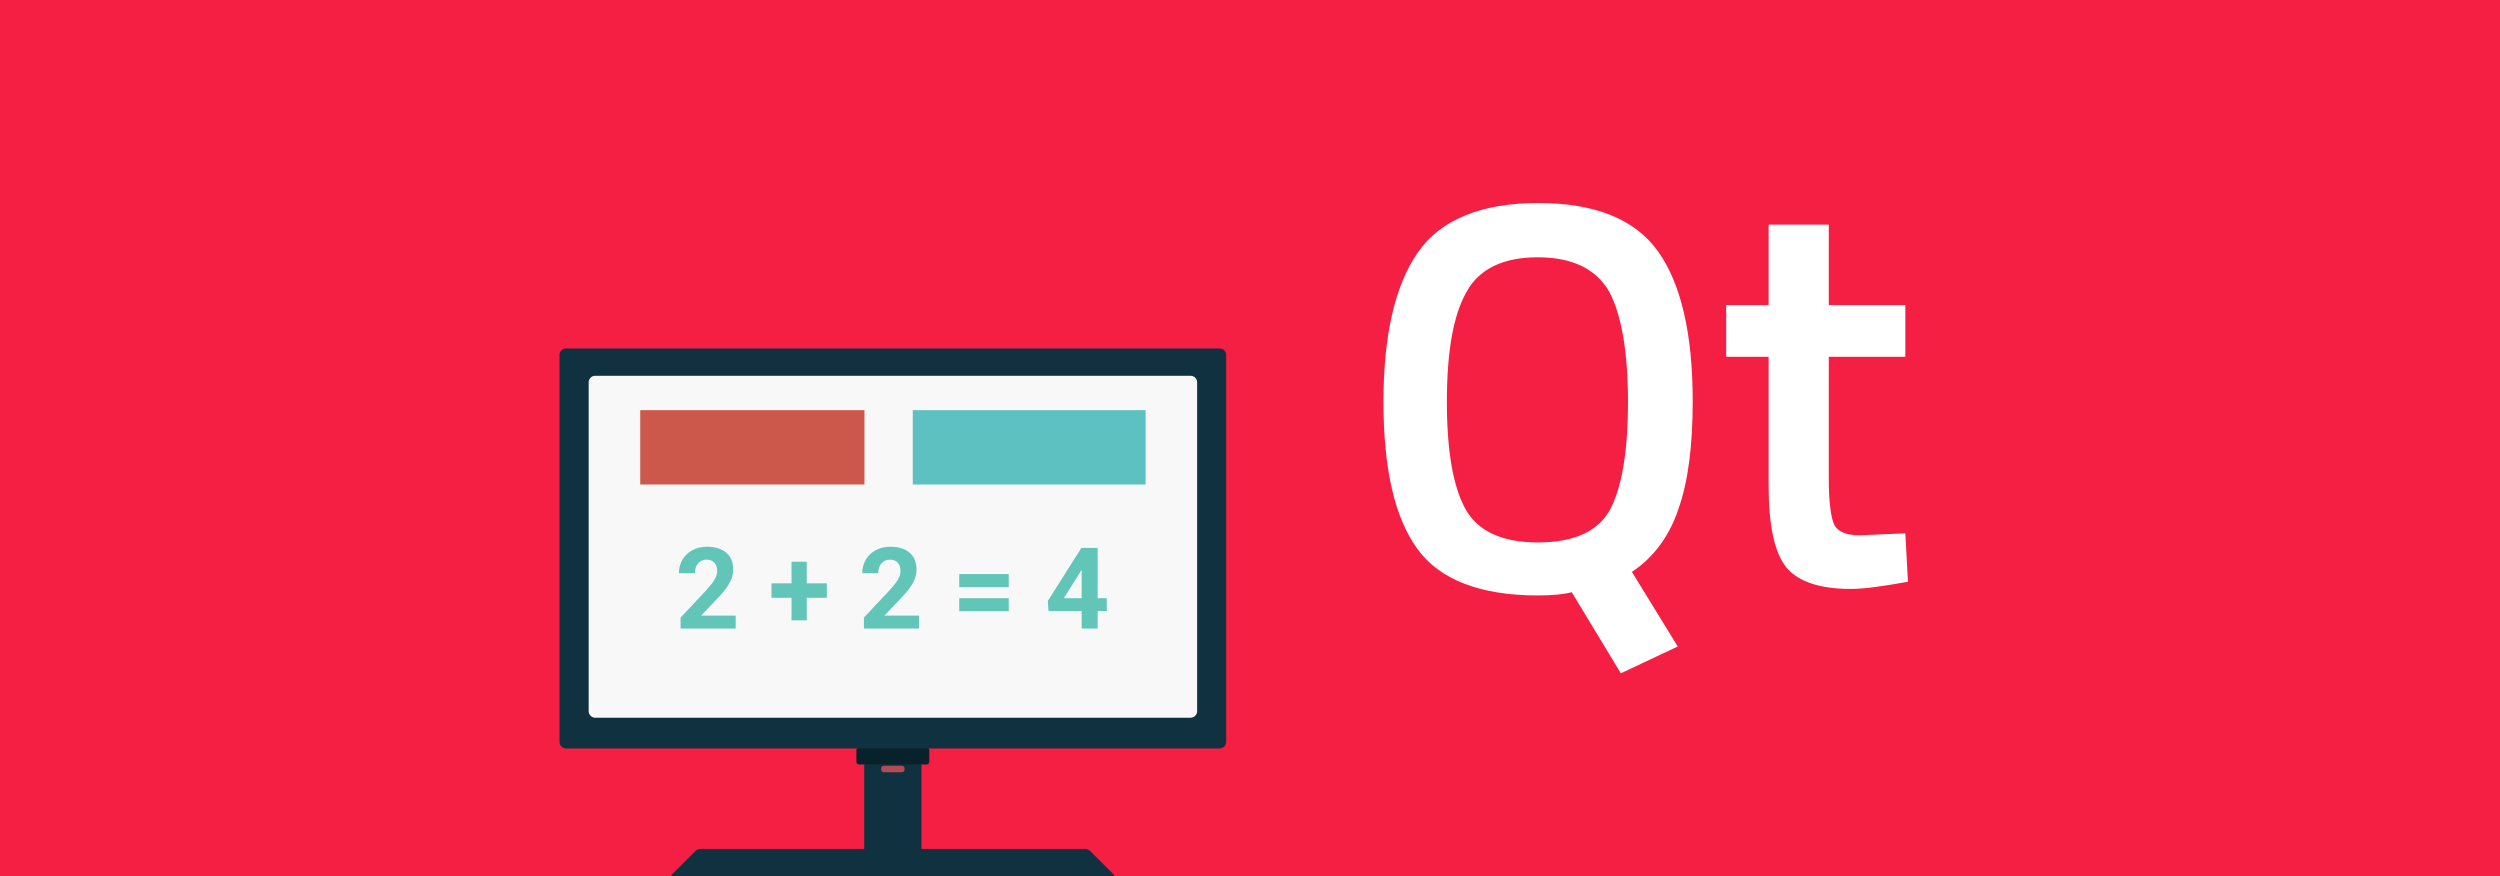 <svg version="1.1" xmlns="http://www.w3.org/2000/svg" x="0" y="0" viewBox="0 0 1920 673" xml:space="preserve"><style type="text/css">.st2{fill:#103140}</style><path fill="#f41f42" d="M0 0h1920v673H0z"/><path d="M1428.1 411.1c-10.5 0-17.1-3-19.6-8.5-2.5-6-4-17.6-4-34.7V274h58.8v-39.7h-58.8v-61.8h-46.2v61.8h-32.6V274h32.6v98.9c0 30.6 4.5 51.7 13.6 62.8 9 11 25.6 16.6 49.7 16.6 10 0 24.1-2 43.7-5.5l-2-37.2-35.2 1.5zm-246.6-255.2c-43.7 0-74.8 12.6-92.4 37.7-17.6 25.1-26.6 63.3-26.6 115 0 51.2 8.5 88.9 26.1 113 17.1 23.6 48.2 35.7 92.4 35.7 12.1 0 20.6-1 26.1-2.5l37.7 62.3 43.7-20.6-35.2-57.3c16.6-11 28.6-27.1 35.7-48.2 7.5-21.1 11-48.7 11-82.9 0-51.7-9-90.4-26.6-115s-48.2-37.2-91.9-37.2zm54.7 236.1c-9.5 16.6-28.1 24.6-55.2 24.6s-45.7-8.5-55.2-25.1-14.6-44.2-14.6-82.9 5-66.8 15.1-84.4c9.5-17.6 28.1-26.6 54.7-26.6s44.7 9 54.7 26.1c9.5 17.6 14.6 46.2 14.6 84.9 0 39.2-5 66.8-14.1 83.4z" fill="#fff"/><path class="st2" d="M663.7 586.1h44v69h-44v-69z"/><path class="st2" d="M837.1 653.4c-.8-.8-2.3-1.4-3.4-1.4h-296c-1.1 0-2.6.6-3.4 1.4l-18.2 18.2c-.8.8-.5 1.4.6 1.4h338c1.1 0 1.4-.6.6-1.4l-18.2-18.2z"/><path d="M694.7 591.1c0 1.1-.9 2-2 2h-14c-1.1 0-2-.9-2-2v-1c0-1.1.9-2 2-2h14c1.1 0 2 .9 2 2v1z" fill="#b24b53"/><path d="M657.7 576.1c0-1.1.9-2 2-2h52c1.1 0 2 .9 2 2v9c0 1.1-.9 2-2 2h-52c-1.1 0-2-.9-2-2v-9z" fill="#08222b"/><path class="st2" d="M434.7 267.6c-2.8 0-5 2.3-5 5v297.2c0 2.8 2.3 5 5 5h502c2.8 0 5-2.3 5-5V272.6c0-2.8-2.3-5-5-5h-502z"/><path d="M919.4 546.2c0 2.8-2.3 5-5 5H457.1c-2.8 0-5-2.3-5-5V293.6c0-2.8 2.3-5 5-5h457.3c2.8 0 5 2.3 5 5v252.6z" fill="#f8f8f8"/><path fill="#cc584c" d="M491.7 315h172.2v57.1H491.7z"/><path fill="#5dc0c1" d="M701 315h178.8v57.1H701z"/><path d="M565.1 482.7h-42.4v-8.4l20-21.3c2.7-3 4.8-5.6 6.1-7.9 1.3-2.2 2-4.4 2-6.4 0-2.7-.7-4.9-2.1-6.5-1.4-1.6-3.4-2.4-6-2.4-2.8 0-5 1-6.6 2.9-1.6 1.9-2.4 4.4-2.4 7.5h-12.3c0-3.8.9-7.2 2.7-10.3 1.8-3.1 4.3-5.6 7.6-7.3 3.3-1.8 7-2.7 11.2-2.7 6.4 0 11.3 1.5 14.9 4.6s5.3 7.4 5.3 13c0 3.1-.8 6.2-2.4 9.4-1.6 3.2-4.3 6.9-8.2 11.1l-14.1 14.8H565v9.9zm54.5-34.7H635v11.1h-15.4v17.3h-11.7v-17.3h-15.4V448h15.4v-16.6h11.7V448zm86.3 34.7h-42.4v-8.4l20-21.3c2.7-3 4.8-5.6 6.1-7.9 1.3-2.2 2-4.4 2-6.4 0-2.7-.7-4.9-2.1-6.5-1.4-1.6-3.4-2.4-6-2.4-2.8 0-5 1-6.6 2.9-1.6 1.9-2.4 4.4-2.4 7.5h-12.3c0-3.8.9-7.2 2.7-10.3 1.8-3.1 4.3-5.6 7.6-7.3 3.3-1.8 7-2.7 11.2-2.7 6.4 0 11.3 1.5 14.9 4.6s5.3 7.4 5.3 13c0 3.1-.8 6.2-2.4 9.4-1.6 3.2-4.3 6.9-8.2 11.1l-14.1 14.8h26.6v9.9zm68.8-31.8h-38v-10h38v10zm0 18.5h-38v-10h38v10zm68.3-10h7v9.9h-7v13.4h-12.3v-13.4h-25.4l-.6-7.7 25.8-40.8H843v38.6zm-26 0h13.7v-21.9l-.8 1.4-12.9 20.5z" fill="#61c5b8"/></svg>